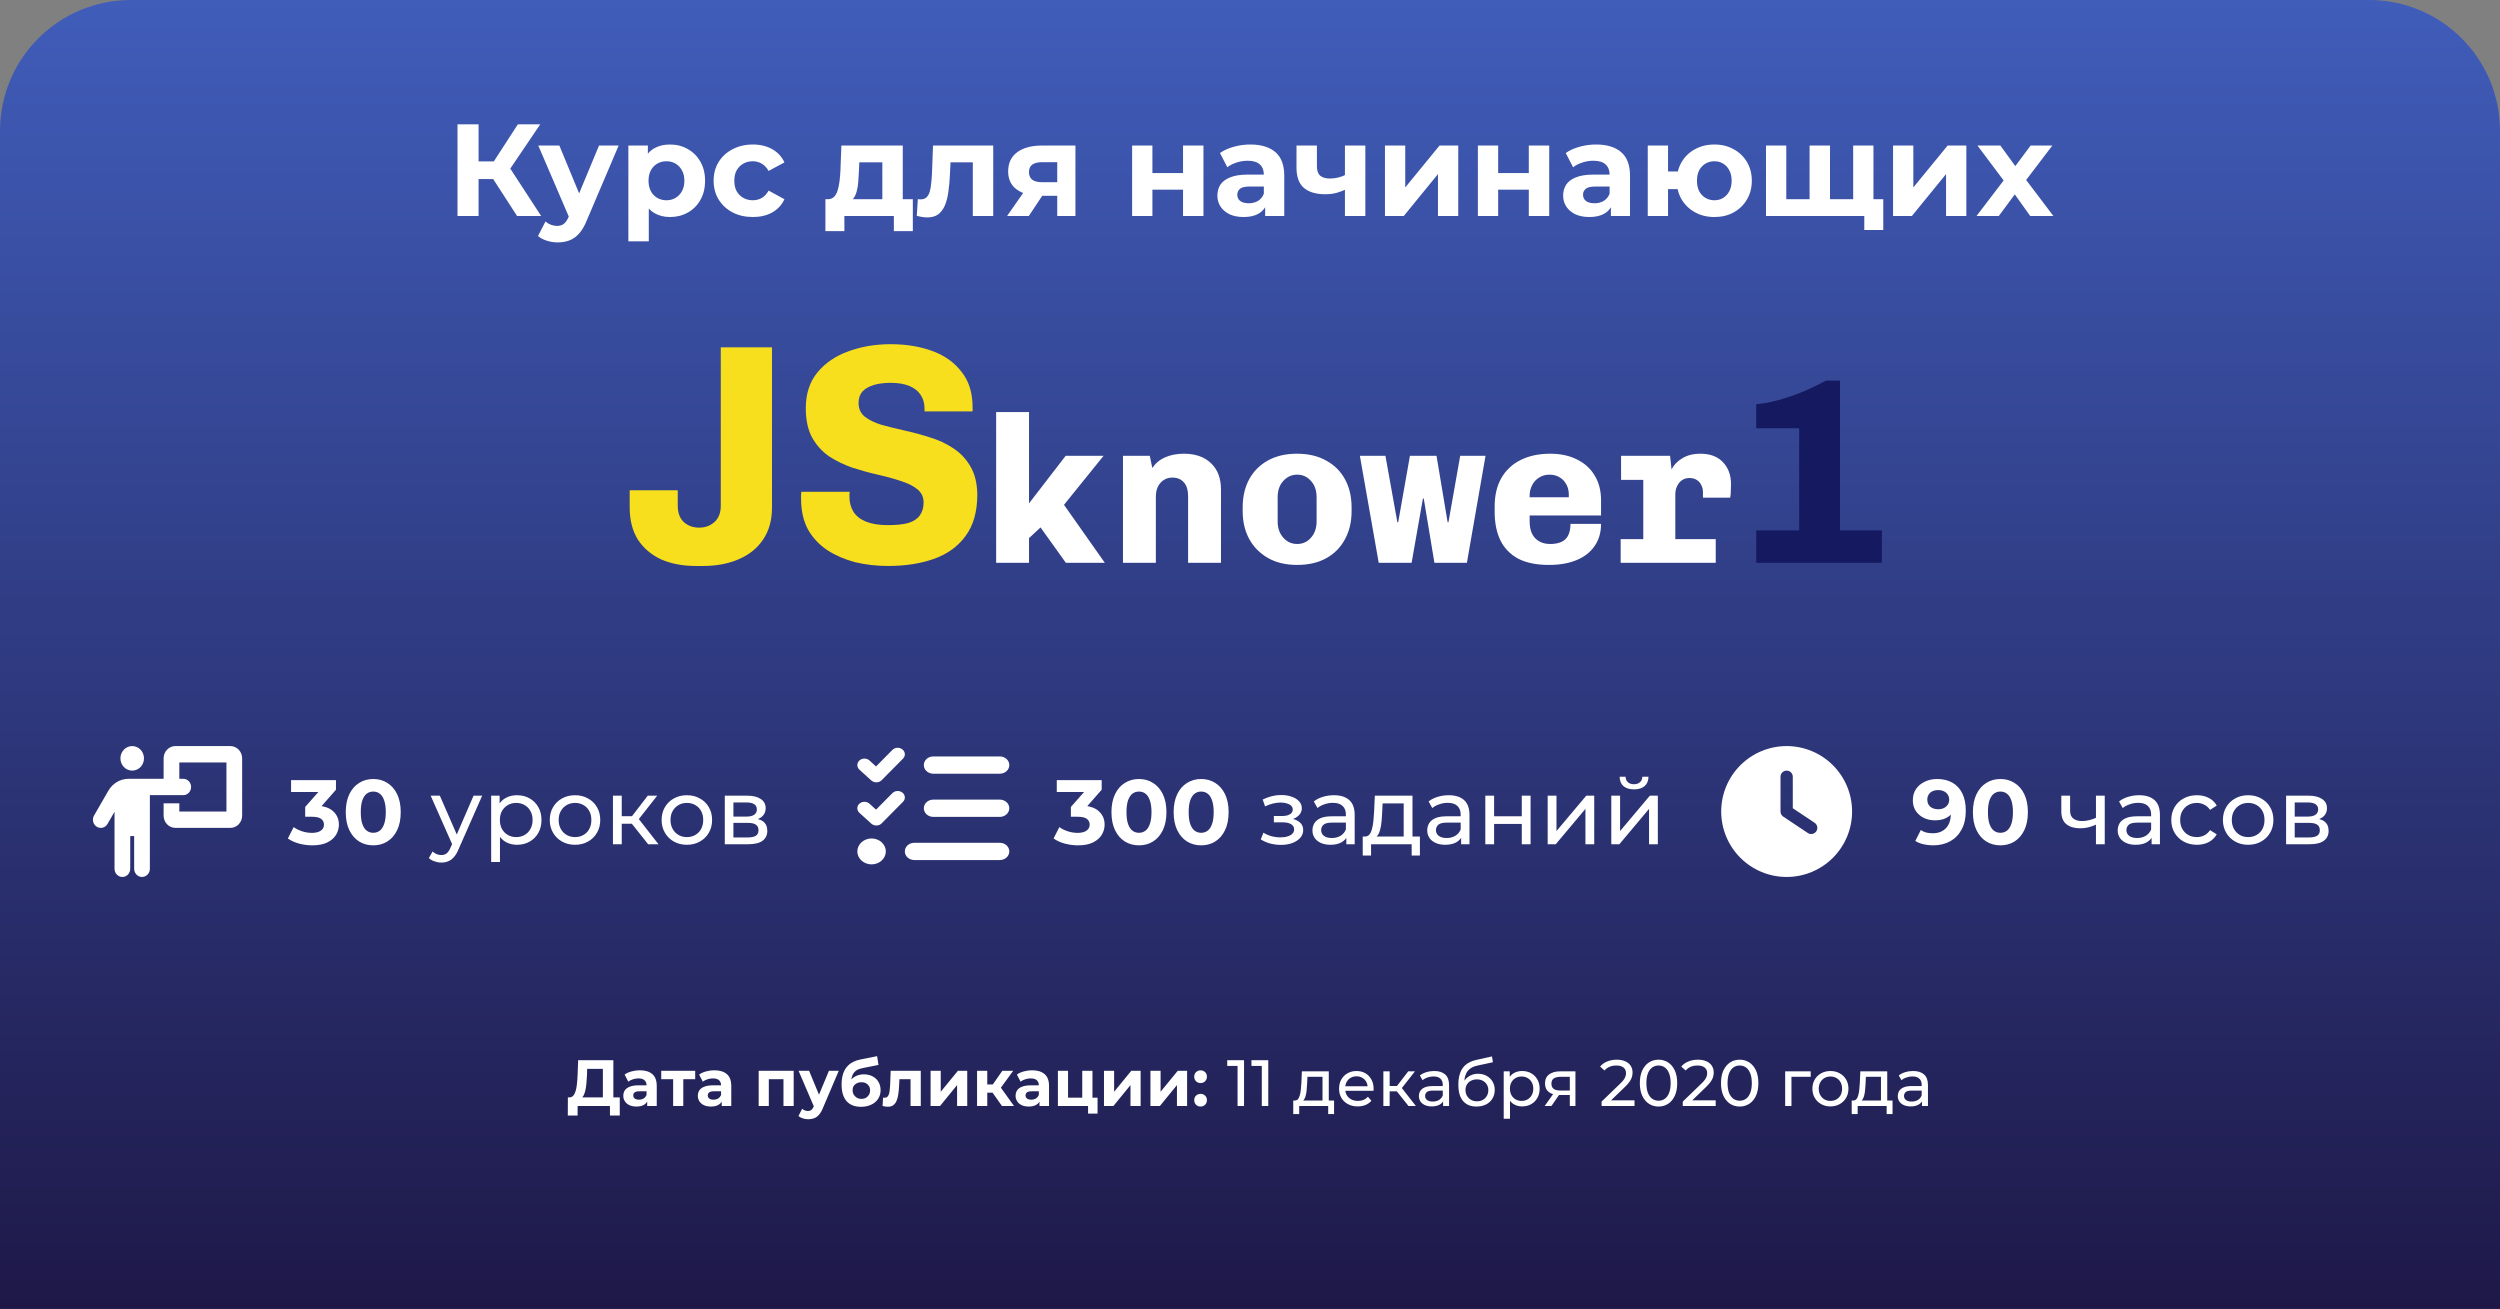 <svg width="382" height="200" viewBox="0 0 382 200" fill="none" xmlns="http://www.w3.org/2000/svg">
<rect x="0" y="0" width="382" height="200" fill="#808080" stroke="none"/>
<path d="M0 20C0 8.954 8.954 0 20 0H362C373.046 0 382 8.954 382 20V200H0V20Z" fill="url(#paint0_linear_2985_716)"/>
<path d="M79.007 33L74.647 26.26L77.267 24.68L82.687 33H79.007ZM69.907 33V19H73.127V33H69.907ZM72.187 27.36V24.66H77.067V27.36H72.187ZM77.567 26.36L74.587 26L79.127 19H82.547L77.567 26.36ZM85.21 37.04C84.65 37.04 84.097 36.953 83.55 36.78C83.003 36.607 82.557 36.367 82.21 36.06L83.35 33.84C83.59 34.053 83.863 34.22 84.17 34.34C84.49 34.46 84.803 34.52 85.11 34.52C85.55 34.52 85.897 34.413 86.15 34.2C86.417 34 86.657 33.66 86.87 33.18L87.43 31.86L87.67 31.52L91.53 22.24H94.53L89.67 33.66C89.323 34.527 88.923 35.207 88.47 35.7C88.03 36.193 87.537 36.54 86.99 36.74C86.457 36.94 85.863 37.04 85.21 37.04ZM87.05 33.42L82.25 22.24H85.47L89.19 31.24L87.05 33.42ZM102.375 33.16C101.468 33.16 100.675 32.96 99.995 32.56C99.315 32.16 98.782 31.553 98.395 30.74C98.022 29.913 97.835 28.873 97.835 27.62C97.835 26.353 98.015 25.313 98.375 24.5C98.735 23.687 99.255 23.08 99.935 22.68C100.615 22.28 101.428 22.08 102.375 22.08C103.388 22.08 104.295 22.313 105.095 22.78C105.908 23.233 106.548 23.873 107.015 24.7C107.495 25.527 107.735 26.5 107.735 27.62C107.735 28.753 107.495 29.733 107.015 30.56C106.548 31.387 105.908 32.027 105.095 32.48C104.295 32.933 103.388 33.16 102.375 33.16ZM96.015 36.88V22.24H98.995V24.44L98.935 27.64L99.135 30.82V36.88H96.015ZM101.835 30.6C102.355 30.6 102.815 30.48 103.215 30.24C103.628 30 103.955 29.66 104.195 29.22C104.448 28.767 104.575 28.233 104.575 27.62C104.575 26.993 104.448 26.46 104.195 26.02C103.955 25.58 103.628 25.24 103.215 25C102.815 24.76 102.355 24.64 101.835 24.64C101.315 24.64 100.848 24.76 100.435 25C100.022 25.24 99.695 25.58 99.455 26.02C99.215 26.46 99.095 26.993 99.095 27.62C99.095 28.233 99.215 28.767 99.455 29.22C99.695 29.66 100.022 30 100.435 30.24C100.848 30.48 101.315 30.6 101.835 30.6ZM115.042 33.16C113.882 33.16 112.849 32.927 111.942 32.46C111.035 31.98 110.322 31.32 109.802 30.48C109.295 29.64 109.042 28.687 109.042 27.62C109.042 26.54 109.295 25.587 109.802 24.76C110.322 23.92 111.035 23.267 111.942 22.8C112.849 22.32 113.882 22.08 115.042 22.08C116.175 22.08 117.162 22.32 118.002 22.8C118.842 23.267 119.462 23.94 119.862 24.82L117.442 26.12C117.162 25.613 116.809 25.24 116.382 25C115.969 24.76 115.515 24.64 115.022 24.64C114.489 24.64 114.009 24.76 113.582 25C113.155 25.24 112.815 25.58 112.562 26.02C112.322 26.46 112.202 26.993 112.202 27.62C112.202 28.247 112.322 28.78 112.562 29.22C112.815 29.66 113.155 30 113.582 30.24C114.009 30.48 114.489 30.6 115.022 30.6C115.515 30.6 115.969 30.487 116.382 30.26C116.809 30.02 117.162 29.64 117.442 29.12L119.862 30.44C119.462 31.307 118.842 31.98 118.002 32.46C117.162 32.927 116.175 33.16 115.042 33.16ZM134.822 31.6V24.8H131.302L131.242 26.18C131.215 26.753 131.182 27.3 131.142 27.82C131.102 28.34 131.022 28.813 130.902 29.24C130.795 29.653 130.635 30.007 130.422 30.3C130.209 30.58 129.922 30.773 129.562 30.88L126.482 30.44C126.869 30.44 127.182 30.327 127.422 30.1C127.662 29.86 127.849 29.533 127.982 29.12C128.115 28.693 128.215 28.213 128.282 27.68C128.349 27.133 128.395 26.56 128.422 25.96L128.562 22.24H137.942V31.6H134.822ZM126.122 35.32V30.44H139.482V35.32H136.582V33H129.022V35.32H126.122ZM140.085 32.98L140.245 30.42C140.325 30.433 140.405 30.447 140.485 30.46C140.565 30.46 140.639 30.46 140.705 30.46C141.079 30.46 141.372 30.353 141.585 30.14C141.799 29.927 141.959 29.64 142.065 29.28C142.172 28.907 142.245 28.487 142.285 28.02C142.339 27.553 142.379 27.067 142.405 26.56L142.565 22.24H151.765V33H148.645V24.04L149.345 24.8H144.625L145.285 24L145.145 26.7C145.105 27.66 145.025 28.54 144.905 29.34C144.799 30.14 144.619 30.833 144.365 31.42C144.112 31.993 143.772 32.44 143.345 32.76C142.919 33.067 142.372 33.22 141.705 33.22C141.465 33.22 141.212 33.2 140.945 33.16C140.679 33.12 140.392 33.06 140.085 32.98ZM161.546 33V29.42L161.986 29.92H159.006C157.459 29.92 156.246 29.6 155.366 28.96C154.486 28.32 154.046 27.4 154.046 26.2C154.046 24.92 154.506 23.94 155.426 23.26C156.359 22.58 157.612 22.24 159.186 22.24H164.326V33H161.546ZM153.886 33L156.746 28.9H159.926L157.206 33H153.886ZM161.546 28.46V23.98L161.986 24.78H159.246C158.606 24.78 158.106 24.9 157.746 25.14C157.399 25.38 157.226 25.767 157.226 26.3C157.226 27.327 157.886 27.84 159.206 27.84H161.986L161.546 28.46ZM172.988 33V22.24H176.088V26.44H180.768V22.24H183.888V33H180.768V28.98H176.088V33H172.988ZM193.315 33V30.9L193.115 30.44V26.68C193.115 26.013 192.908 25.493 192.495 25.12C192.095 24.747 191.475 24.56 190.635 24.56C190.062 24.56 189.495 24.653 188.935 24.84C188.388 25.013 187.922 25.253 187.535 25.56L186.415 23.38C187.002 22.967 187.708 22.647 188.535 22.42C189.362 22.193 190.202 22.08 191.055 22.08C192.695 22.08 193.968 22.467 194.875 23.24C195.782 24.013 196.235 25.22 196.235 26.86V33H193.315ZM190.035 33.16C189.195 33.16 188.475 33.02 187.875 32.74C187.275 32.447 186.815 32.053 186.495 31.56C186.175 31.067 186.015 30.513 186.015 29.9C186.015 29.26 186.168 28.7 186.475 28.22C186.795 27.74 187.295 27.367 187.975 27.1C188.655 26.82 189.542 26.68 190.635 26.68H193.495V28.5H190.975C190.242 28.5 189.735 28.62 189.455 28.86C189.188 29.1 189.055 29.4 189.055 29.76C189.055 30.16 189.208 30.48 189.515 30.72C189.835 30.947 190.268 31.06 190.815 31.06C191.335 31.06 191.802 30.94 192.215 30.7C192.628 30.447 192.928 30.08 193.115 29.6L193.595 31.04C193.368 31.733 192.955 32.26 192.355 32.62C191.755 32.98 190.982 33.16 190.035 33.16ZM205.725 28.88C205.285 29.12 204.799 29.313 204.265 29.46C203.732 29.607 203.145 29.68 202.505 29.68C201.092 29.68 200.005 29.36 199.245 28.72C198.485 28.067 198.105 27.033 198.105 25.62V22.24H201.225V25.42C201.225 26.087 201.399 26.567 201.745 26.86C202.092 27.14 202.579 27.28 203.205 27.28C203.659 27.28 204.092 27.227 204.505 27.12C204.932 27.013 205.339 26.86 205.725 26.66V28.88ZM205.505 33V22.24H208.625V33H205.505ZM211.621 33V22.24H214.721V28.64L219.961 22.24H222.821V33H219.721V26.6L214.501 33H211.621ZM225.82 33V22.24H228.92V26.44H233.6V22.24H236.72V33H233.6V28.98H228.92V33H225.82ZM246.147 33V30.9L245.947 30.44V26.68C245.947 26.013 245.74 25.493 245.327 25.12C244.927 24.747 244.307 24.56 243.467 24.56C242.894 24.56 242.327 24.653 241.767 24.84C241.22 25.013 240.754 25.253 240.367 25.56L239.247 23.38C239.834 22.967 240.54 22.647 241.367 22.42C242.194 22.193 243.034 22.08 243.887 22.08C245.527 22.08 246.8 22.467 247.707 23.24C248.614 24.013 249.067 25.22 249.067 26.86V33H246.147ZM242.867 33.16C242.027 33.16 241.307 33.02 240.707 32.74C240.107 32.447 239.647 32.053 239.327 31.56C239.007 31.067 238.847 30.513 238.847 29.9C238.847 29.26 239 28.7 239.307 28.22C239.627 27.74 240.127 27.367 240.807 27.1C241.487 26.82 242.374 26.68 243.467 26.68H246.327V28.5H243.807C243.074 28.5 242.567 28.62 242.287 28.86C242.02 29.1 241.887 29.4 241.887 29.76C241.887 30.16 242.04 30.48 242.347 30.72C242.667 30.947 243.1 31.06 243.647 31.06C244.167 31.06 244.634 30.94 245.047 30.7C245.46 30.447 245.76 30.08 245.947 29.6L246.427 31.04C246.2 31.733 245.787 32.26 245.187 32.62C244.587 32.98 243.814 33.16 242.867 33.16ZM251.777 33V22.24H254.877V26.2H258.037V28.9H254.877V33H251.777ZM261.957 33.16C260.851 33.16 259.864 32.92 258.997 32.44C258.131 31.96 257.451 31.307 256.957 30.48C256.464 29.64 256.217 28.687 256.217 27.62C256.217 26.54 256.464 25.587 256.957 24.76C257.451 23.92 258.131 23.267 258.997 22.8C259.864 22.32 260.851 22.08 261.957 22.08C263.064 22.08 264.044 22.32 264.897 22.8C265.764 23.267 266.444 23.92 266.937 24.76C267.431 25.587 267.677 26.54 267.677 27.62C267.677 28.687 267.431 29.64 266.937 30.48C266.444 31.32 265.764 31.98 264.897 32.46C264.044 32.927 263.064 33.16 261.957 33.16ZM261.957 30.6C262.464 30.6 262.911 30.48 263.297 30.24C263.697 30 264.011 29.66 264.237 29.22C264.477 28.767 264.597 28.233 264.597 27.62C264.597 26.993 264.477 26.46 264.237 26.02C264.011 25.58 263.697 25.24 263.297 25C262.911 24.76 262.464 24.64 261.957 24.64C261.464 24.64 261.011 24.76 260.597 25C260.197 25.24 259.877 25.58 259.637 26.02C259.411 26.46 259.297 26.993 259.297 27.62C259.297 28.233 259.411 28.767 259.637 29.22C259.877 29.66 260.197 30 260.597 30.24C261.011 30.48 261.464 30.6 261.957 30.6ZM277.184 30.44L276.504 31.16V22.24H279.624V31.16L278.904 30.44H283.864L283.164 31.16V22.24H286.264V33H269.844V22.24H272.944V31.16L272.244 30.44H277.184ZM284.864 35.14V32.28L285.564 33H283.084V30.44H287.764V35.14H284.864ZM289.258 33V22.24H292.358V28.64L297.598 22.24H300.458V33H297.358V26.6L292.138 33H289.258ZM302.017 33L306.837 26.68L306.777 28.4L302.157 22.24H305.657L308.577 26.26L307.257 26.3L310.277 22.24H313.597L308.957 28.34V26.66L313.757 33H310.217L307.157 28.72L308.457 28.9L305.417 33H302.017Z" fill="white"/>
<path d="M106.296 86.48C104.312 86.48 102.552 86.144 101.016 85.472C99.512 84.768 98.328 83.76 97.464 82.448C96.632 81.104 96.216 79.472 96.216 77.552V74.912H103.56V77.264C103.56 78.384 103.88 79.232 104.52 79.808C105.16 80.352 105.928 80.624 106.824 80.624C107.752 80.624 108.536 80.336 109.176 79.76C109.816 79.184 110.136 78.352 110.136 77.264V53.072H117.96V77.552C117.96 79.504 117.496 81.152 116.568 82.496C115.672 83.808 114.424 84.8 112.824 85.472C111.256 86.144 109.464 86.48 107.448 86.48H106.296ZM135.701 86.48C133.941 86.48 132.261 86.288 130.661 85.904C129.093 85.488 127.685 84.88 126.437 84.08C125.189 83.248 124.197 82.192 123.461 80.912C122.757 79.6 122.405 78.032 122.405 76.208C122.405 76.048 122.405 75.888 122.405 75.728C122.405 75.536 122.421 75.344 122.453 75.152H129.845C129.813 75.28 129.797 75.408 129.797 75.536C129.797 75.632 129.797 75.76 129.797 75.92C129.797 76.784 130.005 77.552 130.421 78.224C130.837 78.864 131.477 79.36 132.341 79.712C133.237 80.064 134.341 80.24 135.653 80.24C136.965 80.24 138.021 80.128 138.821 79.904C139.621 79.648 140.197 79.264 140.549 78.752C140.933 78.208 141.125 77.552 141.125 76.784C141.125 75.92 140.789 75.232 140.117 74.72C139.477 74.208 138.629 73.792 137.573 73.472C136.517 73.12 135.349 72.8 134.069 72.512C132.789 72.224 131.509 71.872 130.229 71.456C128.949 71.008 127.765 70.432 126.677 69.728C125.621 68.992 124.757 68.032 124.085 66.848C123.445 65.664 123.125 64.176 123.125 62.384C123.125 60.176 123.717 58.352 124.901 56.912C126.085 55.472 127.653 54.4 129.605 53.696C131.589 52.96 133.749 52.592 136.085 52.592C138.389 52.592 140.485 52.928 142.373 53.6C144.261 54.272 145.765 55.328 146.885 56.768C148.037 58.176 148.613 60 148.613 62.24V62.864H141.269V62.432C141.269 61.632 141.077 60.944 140.693 60.368C140.309 59.76 139.733 59.296 138.965 58.976C138.197 58.656 137.237 58.496 136.085 58.496C135.093 58.496 134.229 58.608 133.493 58.832C132.757 59.056 132.181 59.392 131.765 59.84C131.381 60.288 131.189 60.864 131.189 61.568C131.189 62.464 131.509 63.168 132.149 63.68C132.821 64.192 133.685 64.608 134.741 64.928C135.797 65.216 136.965 65.504 138.245 65.792C139.557 66.08 140.853 66.432 142.133 66.848C143.413 67.232 144.581 67.776 145.637 68.48C146.725 69.184 147.605 70.112 148.277 71.264C148.949 72.384 149.301 73.808 149.333 75.536C149.333 78.16 148.741 80.272 147.557 81.872C146.405 83.472 144.805 84.64 142.757 85.376C140.709 86.112 138.357 86.48 135.701 86.48Z" fill="#F7DF1E"/>
<path d="M152.211 86V62.96H157.235V76.912L162.835 69.648H168.627L162.579 77.136L168.819 86H162.867L158.995 80.592L157.235 82.224V86H152.211ZM171.59 86V69.648H175.686L176.07 71.504C176.582 70.757 177.243 70.213 178.054 69.872C178.865 69.509 179.814 69.328 180.902 69.328C182.651 69.328 184.027 69.808 185.03 70.768C186.054 71.728 186.566 73.072 186.566 74.8V86H181.542V75.856C181.542 74.896 181.329 74.181 180.902 73.712C180.475 73.221 179.889 72.976 179.142 72.976C178.63 72.976 178.182 73.104 177.798 73.36C177.414 73.616 177.115 73.968 176.902 74.416C176.71 74.843 176.614 75.344 176.614 75.92V86H171.59ZM198.202 86.32C196.474 86.32 194.991 85.968 193.754 85.264C192.516 84.56 191.556 83.589 190.874 82.352C190.212 81.115 189.882 79.707 189.882 78.128V77.52C189.882 75.899 190.212 74.469 190.874 73.232C191.556 71.995 192.516 71.035 193.754 70.352C194.991 69.669 196.463 69.328 198.17 69.328C199.919 69.328 201.412 69.68 202.65 70.384C203.908 71.067 204.868 72.027 205.53 73.264C206.191 74.48 206.522 75.899 206.522 77.52V78.128C206.522 79.749 206.18 81.179 205.498 82.416C204.836 83.653 203.887 84.613 202.65 85.296C201.412 85.979 199.93 86.32 198.202 86.32ZM198.202 83.12C199.055 83.12 199.759 82.8 200.314 82.16C200.89 81.52 201.178 80.688 201.178 79.664V75.984C201.178 74.939 200.89 74.107 200.314 73.488C199.759 72.848 199.055 72.528 198.202 72.528C197.37 72.528 196.666 72.848 196.09 73.488C195.514 74.107 195.226 74.939 195.226 75.984V79.664C195.226 80.688 195.514 81.52 196.09 82.16C196.666 82.8 197.37 83.12 198.202 83.12ZM210.669 86L207.789 69.648H211.693L213.517 79.792H213.645L215.437 69.648H219.501L221.197 79.792H221.325L223.117 69.648H226.989L224.141 86H219.181L217.549 76.176H217.421L215.693 86H210.669ZM236.673 86.32C234.774 86.32 233.206 86 231.969 85.36C230.753 84.699 229.846 83.76 229.249 82.544C228.673 81.328 228.385 79.899 228.385 78.256V77.392C228.385 75.685 228.726 74.235 229.409 73.04C230.113 71.824 231.094 70.907 232.353 70.288C233.633 69.648 235.137 69.328 236.865 69.328C238.465 69.328 239.841 69.627 240.993 70.224C242.166 70.8 243.062 71.621 243.681 72.688C244.321 73.733 244.641 74.992 244.641 76.464V78.768H233.729V79.632C233.729 80.805 234.017 81.68 234.593 82.256C235.169 82.832 235.926 83.12 236.865 83.12C237.91 83.12 238.689 82.875 239.201 82.384C239.713 81.872 239.969 81.093 239.969 80.048H244.641C244.641 81.371 244.31 82.501 243.649 83.44C243.009 84.379 242.091 85.093 240.897 85.584C239.723 86.075 238.315 86.32 236.673 86.32ZM233.729 75.984H239.713V75.568C239.713 74.971 239.585 74.448 239.329 74C239.073 73.531 238.721 73.168 238.273 72.912C237.846 72.656 237.345 72.528 236.769 72.528C236.15 72.528 235.617 72.677 235.169 72.976C234.721 73.253 234.369 73.637 234.113 74.128C233.857 74.619 233.729 75.152 233.729 75.728V75.984ZM251.092 86V73.328H247.7V69.648H255.188L255.412 71.728C255.753 71.045 256.297 70.48 257.044 70.032C257.791 69.563 258.719 69.328 259.828 69.328C261.3 69.328 262.441 69.755 263.252 70.608C264.084 71.461 264.5 72.592 264.5 74C264.5 74.341 264.489 74.683 264.468 75.024C264.468 75.344 264.436 75.685 264.372 76.048H260.212V75.184C260.212 74.8 260.127 74.448 259.956 74.128C259.807 73.787 259.572 73.52 259.252 73.328C258.953 73.136 258.58 73.04 258.132 73.04C257.684 73.04 257.3 73.157 256.98 73.392C256.66 73.627 256.415 73.936 256.244 74.32C256.073 74.683 255.988 75.088 255.988 75.536V86H251.092ZM247.636 86V82.384H262.164V86H247.636Z" fill="white"/>
<path d="M268.352 86V81.04H274.912V65.44H268.352V61.76C269.418 61.68 270.565 61.467 271.792 61.12C273.045 60.773 274.285 60.347 275.512 59.84C276.765 59.307 277.925 58.747 278.992 58.16H281.152V81.04H287.552V86H268.352Z" fill="#15195F"/>
<path d="M92.12 168.28V163.32H89.72L89.69 164.34C89.67 164.773 89.64 165.183 89.6 165.57C89.567 165.957 89.514 166.31 89.44 166.63C89.367 166.943 89.27 167.21 89.15 167.43C89.037 167.65 88.894 167.807 88.72 167.9L86.99 167.68C87.23 167.687 87.427 167.603 87.58 167.43C87.74 167.257 87.867 167.013 87.96 166.7C88.054 166.38 88.12 166.007 88.16 165.58C88.207 165.153 88.24 164.69 88.26 164.19L88.34 162H93.72V168.28H92.12ZM86.76 170.45L86.77 167.68H94.7V170.45H93.2V169H88.26V170.45H86.76ZM98.891 169V167.95L98.791 167.72V165.84C98.791 165.507 98.688 165.247 98.481 165.06C98.281 164.873 97.971 164.78 97.551 164.78C97.264 164.78 96.981 164.827 96.701 164.92C96.428 165.007 96.194 165.127 96.001 165.28L95.441 164.19C95.734 163.983 96.088 163.823 96.501 163.71C96.914 163.597 97.334 163.54 97.761 163.54C98.581 163.54 99.218 163.733 99.671 164.12C100.124 164.507 100.351 165.11 100.351 165.93V169H98.891ZM97.251 169.08C96.831 169.08 96.471 169.01 96.171 168.87C95.871 168.723 95.641 168.527 95.481 168.28C95.321 168.033 95.241 167.757 95.241 167.45C95.241 167.13 95.318 166.85 95.471 166.61C95.631 166.37 95.881 166.183 96.221 166.05C96.561 165.91 97.004 165.84 97.551 165.84H98.981V166.75H97.721C97.354 166.75 97.101 166.81 96.961 166.93C96.828 167.05 96.761 167.2 96.761 167.38C96.761 167.58 96.838 167.74 96.991 167.86C97.151 167.973 97.368 168.03 97.641 168.03C97.901 168.03 98.134 167.97 98.341 167.85C98.548 167.723 98.698 167.54 98.791 167.3L99.031 168.02C98.918 168.367 98.711 168.63 98.411 168.81C98.111 168.99 97.724 169.08 97.251 169.08ZM102.856 169V164.54L103.206 164.9H101.036V163.62H106.226V164.9H104.056L104.406 164.54V169H102.856ZM110.278 169V167.95L110.178 167.72V165.84C110.178 165.507 110.074 165.247 109.868 165.06C109.668 164.873 109.358 164.78 108.938 164.78C108.651 164.78 108.368 164.827 108.088 164.92C107.814 165.007 107.581 165.127 107.388 165.28L106.828 164.19C107.121 163.983 107.474 163.823 107.888 163.71C108.301 163.597 108.721 163.54 109.148 163.54C109.968 163.54 110.604 163.733 111.058 164.12C111.511 164.507 111.738 165.11 111.738 165.93V169H110.278ZM108.638 169.08C108.218 169.08 107.858 169.01 107.558 168.87C107.258 168.723 107.028 168.527 106.868 168.28C106.708 168.033 106.628 167.757 106.628 167.45C106.628 167.13 106.704 166.85 106.858 166.61C107.018 166.37 107.268 166.183 107.608 166.05C107.948 165.91 108.391 165.84 108.938 165.84H110.368V166.75H109.108C108.741 166.75 108.488 166.81 108.348 166.93C108.214 167.05 108.148 167.2 108.148 167.38C108.148 167.58 108.224 167.74 108.378 167.86C108.538 167.973 108.754 168.03 109.028 168.03C109.288 168.03 109.521 167.97 109.728 167.85C109.934 167.723 110.084 167.54 110.178 167.3L110.418 168.02C110.304 168.367 110.098 168.63 109.798 168.81C109.498 168.99 109.111 169.08 108.638 169.08ZM115.925 169V163.62H121.275V169H119.715V164.55L120.065 164.9H117.125L117.475 164.55V169H115.925ZM123.501 171.02C123.221 171.02 122.944 170.977 122.671 170.89C122.397 170.803 122.174 170.683 122.001 170.53L122.571 169.42C122.691 169.527 122.827 169.61 122.981 169.67C123.141 169.73 123.297 169.76 123.451 169.76C123.671 169.76 123.844 169.707 123.971 169.6C124.104 169.5 124.224 169.33 124.331 169.09L124.611 168.43L124.731 168.26L126.661 163.62H128.161L125.731 169.33C125.557 169.763 125.357 170.103 125.131 170.35C124.911 170.597 124.664 170.77 124.391 170.87C124.124 170.97 123.827 171.02 123.501 171.02ZM124.421 169.21L122.021 163.62H123.631L125.491 168.12L124.421 169.21ZM131.554 169.12C131.114 169.12 130.714 169.057 130.354 168.93C129.994 168.797 129.68 168.593 129.414 168.32C129.154 168.04 128.95 167.683 128.804 167.25C128.664 166.817 128.594 166.3 128.594 165.7C128.594 165.273 128.63 164.883 128.704 164.53C128.777 164.177 128.887 163.857 129.034 163.57C129.18 163.277 129.367 163.02 129.594 162.8C129.827 162.573 130.097 162.387 130.404 162.24C130.717 162.087 131.07 161.97 131.464 161.89L134.024 161.38L134.234 162.72L131.974 163.17C131.84 163.197 131.687 163.233 131.514 163.28C131.347 163.32 131.177 163.383 131.004 163.47C130.837 163.557 130.68 163.68 130.534 163.84C130.394 163.993 130.28 164.197 130.194 164.45C130.107 164.697 130.064 165.003 130.064 165.37C130.064 165.483 130.067 165.57 130.074 165.63C130.087 165.69 130.097 165.753 130.104 165.82C130.117 165.887 130.124 165.99 130.124 166.13L129.624 165.64C129.77 165.327 129.957 165.06 130.184 164.84C130.417 164.62 130.684 164.453 130.984 164.34C131.29 164.22 131.63 164.16 132.004 164.16C132.51 164.16 132.954 164.263 133.334 164.47C133.72 164.67 134.02 164.953 134.234 165.32C134.447 165.687 134.554 166.103 134.554 166.57C134.554 167.077 134.427 167.523 134.174 167.91C133.92 168.29 133.567 168.587 133.114 168.8C132.667 169.013 132.147 169.12 131.554 169.12ZM131.634 167.91C131.894 167.91 132.124 167.853 132.324 167.74C132.524 167.62 132.677 167.463 132.784 167.27C132.897 167.07 132.954 166.847 132.954 166.6C132.954 166.36 132.897 166.147 132.784 165.96C132.677 165.773 132.524 165.627 132.324 165.52C132.124 165.413 131.89 165.36 131.624 165.36C131.364 165.36 131.13 165.413 130.924 165.52C130.717 165.62 130.557 165.76 130.444 165.94C130.33 166.12 130.274 166.33 130.274 166.57C130.274 166.817 130.33 167.043 130.444 167.25C130.564 167.45 130.724 167.61 130.924 167.73C131.13 167.85 131.367 167.91 131.634 167.91ZM134.854 168.99L134.934 167.71C134.974 167.717 135.014 167.723 135.054 167.73C135.094 167.73 135.131 167.73 135.164 167.73C135.351 167.73 135.498 167.677 135.604 167.57C135.711 167.463 135.791 167.32 135.844 167.14C135.898 166.953 135.934 166.743 135.954 166.51C135.981 166.277 136.001 166.033 136.014 165.78L136.094 163.62H140.694V169H139.134V164.52L139.484 164.9H137.124L137.454 164.5L137.384 165.85C137.364 166.33 137.324 166.77 137.264 167.17C137.211 167.57 137.121 167.917 136.994 168.21C136.868 168.497 136.698 168.72 136.484 168.88C136.271 169.033 135.998 169.11 135.664 169.11C135.544 169.11 135.418 169.1 135.284 169.08C135.151 169.06 135.008 169.03 134.854 168.99ZM142.194 169V163.62H143.744V166.82L146.364 163.62H147.794V169H146.244V165.8L143.634 169H142.194ZM153.104 169L151.304 166.45L152.574 165.7L154.944 169H153.104ZM149.294 169V163.62H150.854V169H149.294ZM150.394 166.96V165.71H152.274V166.96H150.394ZM152.724 166.49L151.264 166.33L153.154 163.62H154.814L152.724 166.49ZM158.832 169V167.95L158.732 167.72V165.84C158.732 165.507 158.629 165.247 158.422 165.06C158.222 164.873 157.912 164.78 157.492 164.78C157.206 164.78 156.922 164.827 156.642 164.92C156.369 165.007 156.136 165.127 155.942 165.28L155.382 164.19C155.676 163.983 156.029 163.823 156.442 163.71C156.856 163.597 157.276 163.54 157.702 163.54C158.522 163.54 159.159 163.733 159.612 164.12C160.066 164.507 160.292 165.11 160.292 165.93V169H158.832ZM157.192 169.08C156.772 169.08 156.412 169.01 156.112 168.87C155.812 168.723 155.582 168.527 155.422 168.28C155.262 168.033 155.182 167.757 155.182 167.45C155.182 167.13 155.259 166.85 155.412 166.61C155.572 166.37 155.822 166.183 156.162 166.05C156.502 165.91 156.946 165.84 157.492 165.84H158.922V166.75H157.662C157.296 166.75 157.042 166.81 156.902 166.93C156.769 167.05 156.702 167.2 156.702 167.38C156.702 167.58 156.779 167.74 156.932 167.86C157.092 167.973 157.309 168.03 157.582 168.03C157.842 168.03 158.076 167.97 158.282 167.85C158.489 167.723 158.639 167.54 158.732 167.3L158.972 168.02C158.859 168.367 158.652 168.63 158.352 168.81C158.052 168.99 157.666 169.08 157.192 169.08ZM161.647 169V163.62H163.197V167.72H165.367V163.62H166.927V169H161.647ZM166.257 170.16V168.98L166.617 169H165.367V167.72H167.707V170.16H166.257ZM168.688 169V163.62H170.238V166.82L172.858 163.62H174.288V169H172.738V165.8L170.128 169H168.688ZM175.788 169V163.62H177.338V166.82L179.958 163.62H181.388V169H179.838V165.8L177.228 169H175.788ZM183.448 165.49C183.181 165.49 182.951 165.4 182.758 165.22C182.571 165.033 182.478 164.797 182.478 164.51C182.478 164.223 182.571 163.993 182.758 163.82C182.951 163.64 183.181 163.55 183.448 163.55C183.721 163.55 183.951 163.64 184.138 163.82C184.324 163.993 184.418 164.223 184.418 164.51C184.418 164.797 184.324 165.033 184.138 165.22C183.951 165.4 183.721 165.49 183.448 165.49ZM183.448 169.08C183.181 169.08 182.951 168.99 182.758 168.81C182.571 168.623 182.478 168.387 182.478 168.1C182.478 167.813 182.571 167.583 182.758 167.41C182.951 167.23 183.181 167.14 183.448 167.14C183.721 167.14 183.951 167.23 184.138 167.41C184.324 167.583 184.418 167.813 184.418 168.1C184.418 168.387 184.324 168.623 184.138 168.81C183.951 168.99 183.721 169.08 183.448 169.08ZM189.1 169V162.4L189.53 162.87H187.52V162H190.09V169H189.1ZM192.802 169V162.4L193.232 162.87H191.222V162H193.792V169H192.802ZM202.078 168.55V164.54H199.778L199.728 165.56C199.715 165.893 199.692 166.217 199.658 166.53C199.632 166.837 199.585 167.12 199.518 167.38C199.458 167.64 199.368 167.853 199.248 168.02C199.128 168.187 198.968 168.29 198.768 168.33L197.818 168.16C198.025 168.167 198.192 168.1 198.318 167.96C198.445 167.813 198.542 167.613 198.608 167.36C198.682 167.107 198.735 166.82 198.768 166.5C198.802 166.173 198.828 165.837 198.848 165.49L198.928 163.7H203.038V168.55H202.078ZM197.608 170.23V168.16H203.848V170.23H202.948V169H198.518V170.23H197.608ZM207.459 169.06C206.892 169.06 206.392 168.943 205.959 168.71C205.532 168.477 205.199 168.157 204.959 167.75C204.726 167.343 204.609 166.877 204.609 166.35C204.609 165.823 204.722 165.357 204.949 164.95C205.182 164.543 205.499 164.227 205.899 164C206.306 163.767 206.762 163.65 207.269 163.65C207.782 163.65 208.236 163.763 208.629 163.99C209.022 164.217 209.329 164.537 209.549 164.95C209.776 165.357 209.889 165.833 209.889 166.38C209.889 166.42 209.886 166.467 209.879 166.52C209.879 166.573 209.876 166.623 209.869 166.67H205.359V165.98H209.369L208.979 166.22C208.986 165.88 208.916 165.577 208.769 165.31C208.622 165.043 208.419 164.837 208.159 164.69C207.906 164.537 207.609 164.46 207.269 164.46C206.936 164.46 206.639 164.537 206.379 164.69C206.119 164.837 205.916 165.047 205.769 165.32C205.622 165.587 205.549 165.893 205.549 166.24V166.4C205.549 166.753 205.629 167.07 205.789 167.35C205.956 167.623 206.186 167.837 206.479 167.99C206.772 168.143 207.109 168.22 207.489 168.22C207.802 168.22 208.086 168.167 208.339 168.06C208.599 167.953 208.826 167.793 209.019 167.58L209.549 168.2C209.309 168.48 209.009 168.693 208.649 168.84C208.296 168.987 207.899 169.06 207.459 169.06ZM215.218 169L213.168 166.42L213.958 165.94L216.348 169H215.218ZM211.378 169V163.7H212.338V169H211.378ZM212.048 166.76V165.94H213.798V166.76H212.048ZM214.038 166.46L213.148 166.34L215.178 163.7H216.208L214.038 166.46ZM220.507 169V167.88L220.457 167.67V165.76C220.457 165.353 220.337 165.04 220.097 164.82C219.864 164.593 219.51 164.48 219.037 164.48C218.724 164.48 218.417 164.533 218.117 164.64C217.817 164.74 217.564 164.877 217.357 165.05L216.957 164.33C217.23 164.11 217.557 163.943 217.937 163.83C218.324 163.71 218.727 163.65 219.147 163.65C219.874 163.65 220.434 163.827 220.827 164.18C221.22 164.533 221.417 165.073 221.417 165.8V169H220.507ZM218.767 169.06C218.374 169.06 218.027 168.993 217.727 168.86C217.434 168.727 217.207 168.543 217.047 168.31C216.887 168.07 216.807 167.8 216.807 167.5C216.807 167.213 216.874 166.953 217.007 166.72C217.147 166.487 217.37 166.3 217.677 166.16C217.99 166.02 218.41 165.95 218.937 165.95H220.617V166.64H218.977C218.497 166.64 218.174 166.72 218.007 166.88C217.84 167.04 217.757 167.233 217.757 167.46C217.757 167.72 217.86 167.93 218.067 168.09C218.274 168.243 218.56 168.32 218.927 168.32C219.287 168.32 219.6 168.24 219.867 168.08C220.14 167.92 220.337 167.687 220.457 167.38L220.647 168.04C220.52 168.353 220.297 168.603 219.977 168.79C219.657 168.97 219.254 169.06 218.767 169.06ZM225.596 169.08C225.156 169.08 224.766 169.01 224.426 168.87C224.092 168.73 223.806 168.523 223.566 168.25C223.326 167.97 223.142 167.62 223.016 167.2C222.896 166.773 222.836 166.273 222.836 165.7C222.836 165.247 222.876 164.84 222.956 164.48C223.036 164.12 223.149 163.8 223.296 163.52C223.449 163.24 223.636 162.997 223.856 162.79C224.082 162.583 224.336 162.413 224.616 162.28C224.902 162.14 225.216 162.033 225.556 161.96L227.976 161.42L228.116 162.31L225.886 162.79C225.752 162.817 225.592 162.857 225.406 162.91C225.219 162.963 225.029 163.047 224.836 163.16C224.642 163.267 224.462 163.417 224.296 163.61C224.129 163.803 223.996 164.057 223.896 164.37C223.796 164.677 223.746 165.057 223.746 165.51C223.746 165.637 223.749 165.733 223.756 165.8C223.762 165.867 223.769 165.933 223.776 166C223.789 166.067 223.799 166.167 223.806 166.3L223.406 165.89C223.512 165.523 223.682 165.203 223.916 164.93C224.149 164.657 224.429 164.447 224.756 164.3C225.089 164.147 225.452 164.07 225.846 164.07C226.339 164.07 226.776 164.177 227.156 164.39C227.542 164.603 227.846 164.897 228.066 165.27C228.286 165.643 228.396 166.07 228.396 166.55C228.396 167.037 228.279 167.473 228.046 167.86C227.819 168.24 227.496 168.54 227.076 168.76C226.656 168.973 226.162 169.08 225.596 169.08ZM225.686 168.28C226.026 168.28 226.326 168.207 226.586 168.06C226.846 167.907 227.049 167.703 227.196 167.45C227.342 167.19 227.416 166.9 227.416 166.58C227.416 166.26 227.342 165.977 227.196 165.73C227.049 165.483 226.846 165.29 226.586 165.15C226.326 165.003 226.019 164.93 225.666 164.93C225.332 164.93 225.032 165 224.766 165.14C224.499 165.273 224.292 165.463 224.146 165.71C223.999 165.95 223.926 166.23 223.926 166.55C223.926 166.87 223.999 167.163 224.146 167.43C224.299 167.69 224.506 167.897 224.766 168.05C225.032 168.203 225.339 168.28 225.686 168.28ZM232.577 169.06C232.137 169.06 231.734 168.96 231.367 168.76C231.007 168.553 230.717 168.25 230.497 167.85C230.284 167.45 230.177 166.95 230.177 166.35C230.177 165.75 230.28 165.25 230.487 164.85C230.7 164.45 230.987 164.15 231.347 163.95C231.714 163.75 232.124 163.65 232.577 163.65C233.097 163.65 233.557 163.763 233.957 163.99C234.357 164.217 234.674 164.533 234.907 164.94C235.14 165.34 235.257 165.81 235.257 166.35C235.257 166.89 235.14 167.363 234.907 167.77C234.674 168.177 234.357 168.493 233.957 168.72C233.557 168.947 233.097 169.06 232.577 169.06ZM229.767 170.94V163.7H230.687V165.13L230.627 166.36L230.727 167.59V170.94H229.767ZM232.497 168.22C232.837 168.22 233.14 168.143 233.407 167.99C233.68 167.837 233.894 167.62 234.047 167.34C234.207 167.053 234.287 166.723 234.287 166.35C234.287 165.97 234.207 165.643 234.047 165.37C233.894 165.09 233.68 164.873 233.407 164.72C233.14 164.567 232.837 164.49 232.497 164.49C232.164 164.49 231.86 164.567 231.587 164.72C231.32 164.873 231.107 165.09 230.947 165.37C230.794 165.643 230.717 165.97 230.717 166.35C230.717 166.723 230.794 167.053 230.947 167.34C231.107 167.62 231.32 167.837 231.587 167.99C231.86 168.143 232.164 168.22 232.497 168.22ZM239.866 169V167.14L240.016 167.32H238.326C237.619 167.32 237.066 167.17 236.666 166.87C236.273 166.57 236.076 166.133 236.076 165.56C236.076 164.947 236.286 164.483 236.706 164.17C237.133 163.857 237.699 163.7 238.406 163.7H240.726V169H239.866ZM236.026 169L237.466 166.97H238.456L237.056 169H236.026ZM239.866 166.84V164.27L240.016 164.54H238.436C237.996 164.54 237.656 164.623 237.416 164.79C237.176 164.95 237.056 165.217 237.056 165.59C237.056 166.283 237.503 166.63 238.396 166.63H240.016L239.866 166.84ZM244.724 169V168.32L247.574 165.57C247.828 165.33 248.014 165.12 248.134 164.94C248.261 164.753 248.344 164.583 248.384 164.43C248.431 164.27 248.454 164.117 248.454 163.97C248.454 163.61 248.328 163.327 248.074 163.12C247.821 162.913 247.451 162.81 246.964 162.81C246.591 162.81 246.254 162.873 245.954 163C245.654 163.12 245.394 163.31 245.174 163.57L244.494 162.98C244.761 162.64 245.118 162.38 245.564 162.2C246.018 162.013 246.514 161.92 247.054 161.92C247.541 161.92 247.964 162 248.324 162.16C248.684 162.313 248.961 162.537 249.154 162.83C249.354 163.123 249.454 163.47 249.454 163.87C249.454 164.097 249.424 164.32 249.364 164.54C249.304 164.76 249.191 164.993 249.024 165.24C248.858 165.487 248.618 165.763 248.304 166.07L245.764 168.52L245.524 168.13H249.754V169H244.724ZM253.427 169.08C252.88 169.08 252.39 168.94 251.957 168.66C251.53 168.38 251.19 167.973 250.937 167.44C250.69 166.907 250.567 166.26 250.567 165.5C250.567 164.74 250.69 164.093 250.937 163.56C251.19 163.027 251.53 162.62 251.957 162.34C252.39 162.06 252.88 161.92 253.427 161.92C253.967 161.92 254.454 162.06 254.887 162.34C255.32 162.62 255.66 163.027 255.907 163.56C256.154 164.093 256.277 164.74 256.277 165.5C256.277 166.26 256.154 166.907 255.907 167.44C255.66 167.973 255.32 168.38 254.887 168.66C254.454 168.94 253.967 169.08 253.427 169.08ZM253.427 168.19C253.794 168.19 254.114 168.09 254.387 167.89C254.667 167.69 254.884 167.39 255.037 166.99C255.197 166.59 255.277 166.093 255.277 165.5C255.277 164.907 255.197 164.41 255.037 164.01C254.884 163.61 254.667 163.31 254.387 163.11C254.114 162.91 253.794 162.81 253.427 162.81C253.06 162.81 252.737 162.91 252.457 163.11C252.177 163.31 251.957 163.61 251.797 164.01C251.644 164.41 251.567 164.907 251.567 165.5C251.567 166.093 251.644 166.59 251.797 166.99C251.957 167.39 252.177 167.69 252.457 167.89C252.737 168.09 253.06 168.19 253.427 168.19ZM257.127 169V168.32L259.977 165.57C260.23 165.33 260.417 165.12 260.537 164.94C260.664 164.753 260.747 164.583 260.787 164.43C260.834 164.27 260.857 164.117 260.857 163.97C260.857 163.61 260.73 163.327 260.477 163.12C260.224 162.913 259.854 162.81 259.367 162.81C258.994 162.81 258.657 162.873 258.357 163C258.057 163.12 257.797 163.31 257.577 163.57L256.897 162.98C257.164 162.64 257.52 162.38 257.967 162.2C258.42 162.013 258.917 161.92 259.457 161.92C259.944 161.92 260.367 162 260.727 162.16C261.087 162.313 261.364 162.537 261.557 162.83C261.757 163.123 261.857 163.47 261.857 163.87C261.857 164.097 261.827 164.32 261.767 164.54C261.707 164.76 261.594 164.993 261.427 165.24C261.26 165.487 261.02 165.763 260.707 166.07L258.167 168.52L257.927 168.13H262.157V169H257.127ZM265.829 169.08C265.283 169.08 264.793 168.94 264.359 168.66C263.933 168.38 263.593 167.973 263.339 167.44C263.093 166.907 262.969 166.26 262.969 165.5C262.969 164.74 263.093 164.093 263.339 163.56C263.593 163.027 263.933 162.62 264.359 162.34C264.793 162.06 265.283 161.92 265.829 161.92C266.369 161.92 266.856 162.06 267.289 162.34C267.723 162.62 268.063 163.027 268.309 163.56C268.556 164.093 268.679 164.74 268.679 165.5C268.679 166.26 268.556 166.907 268.309 167.44C268.063 167.973 267.723 168.38 267.289 168.66C266.856 168.94 266.369 169.08 265.829 169.08ZM265.829 168.19C266.196 168.19 266.516 168.09 266.789 167.89C267.069 167.69 267.286 167.39 267.439 166.99C267.599 166.59 267.679 166.093 267.679 165.5C267.679 164.907 267.599 164.41 267.439 164.01C267.286 163.61 267.069 163.31 266.789 163.11C266.516 162.91 266.196 162.81 265.829 162.81C265.463 162.81 265.139 162.91 264.859 163.11C264.579 163.31 264.359 163.61 264.199 164.01C264.046 164.41 263.969 164.907 263.969 165.5C263.969 166.093 264.046 166.59 264.199 166.99C264.359 167.39 264.579 167.69 264.859 167.89C265.139 168.09 265.463 168.19 265.829 168.19ZM272.775 169V163.7H276.675V164.54H273.505L273.735 164.32V169H272.775ZM279.693 169.06C279.16 169.06 278.686 168.943 278.273 168.71C277.86 168.477 277.533 168.157 277.293 167.75C277.053 167.337 276.933 166.87 276.933 166.35C276.933 165.823 277.053 165.357 277.293 164.95C277.533 164.543 277.86 164.227 278.273 164C278.686 163.767 279.16 163.65 279.693 163.65C280.22 163.65 280.69 163.767 281.103 164C281.523 164.227 281.85 164.543 282.083 164.95C282.323 165.35 282.443 165.817 282.443 166.35C282.443 166.877 282.323 167.343 282.083 167.75C281.85 168.157 281.523 168.477 281.103 168.71C280.69 168.943 280.22 169.06 279.693 169.06ZM279.693 168.22C280.033 168.22 280.336 168.143 280.603 167.99C280.876 167.837 281.09 167.62 281.243 167.34C281.396 167.053 281.473 166.723 281.473 166.35C281.473 165.97 281.396 165.643 281.243 165.37C281.09 165.09 280.876 164.873 280.603 164.72C280.336 164.567 280.033 164.49 279.693 164.49C279.353 164.49 279.05 164.567 278.783 164.72C278.516 164.873 278.303 165.09 278.143 165.37C277.983 165.643 277.903 165.97 277.903 166.35C277.903 166.723 277.983 167.053 278.143 167.34C278.303 167.62 278.516 167.837 278.783 167.99C279.05 168.143 279.353 168.22 279.693 168.22ZM287.41 168.55V164.54H285.11L285.06 165.56C285.047 165.893 285.024 166.217 284.99 166.53C284.964 166.837 284.917 167.12 284.85 167.38C284.79 167.64 284.7 167.853 284.58 168.02C284.46 168.187 284.3 168.29 284.1 168.33L283.15 168.16C283.357 168.167 283.524 168.1 283.65 167.96C283.777 167.813 283.874 167.613 283.94 167.36C284.014 167.107 284.067 166.82 284.1 166.5C284.134 166.173 284.16 165.837 284.18 165.49L284.26 163.7H288.37V168.55H287.41ZM282.94 170.23V168.16H289.18V170.23H288.28V169H283.85V170.23H282.94ZM293.681 169V167.88L293.631 167.67V165.76C293.631 165.353 293.511 165.04 293.271 164.82C293.038 164.593 292.684 164.48 292.211 164.48C291.898 164.48 291.591 164.533 291.291 164.64C290.991 164.74 290.738 164.877 290.531 165.05L290.131 164.33C290.404 164.11 290.731 163.943 291.111 163.83C291.498 163.71 291.901 163.65 292.321 163.65C293.048 163.65 293.608 163.827 294.001 164.18C294.394 164.533 294.591 165.073 294.591 165.8V169H293.681ZM291.941 169.06C291.548 169.06 291.201 168.993 290.901 168.86C290.608 168.727 290.381 168.543 290.221 168.31C290.061 168.07 289.981 167.8 289.981 167.5C289.981 167.213 290.048 166.953 290.181 166.72C290.321 166.487 290.544 166.3 290.851 166.16C291.164 166.02 291.584 165.95 292.111 165.95H293.791V166.64H292.151C291.671 166.64 291.348 166.72 291.181 166.88C291.014 167.04 290.931 167.233 290.931 167.46C290.931 167.72 291.034 167.93 291.241 168.09C291.448 168.243 291.734 168.32 292.101 168.32C292.461 168.32 292.774 168.24 293.041 168.08C293.314 167.92 293.511 167.687 293.631 167.38L293.821 168.04C293.694 168.353 293.471 168.603 293.151 168.79C292.831 168.97 292.428 169.06 291.941 169.06Z" fill="white"/>
<path d="M47.724 129.168C47.043 129.168 46.366 129.079 45.694 128.902C45.022 128.715 44.453 128.454 43.986 128.118L44.868 126.382C45.241 126.653 45.675 126.867 46.17 127.026C46.665 127.185 47.164 127.264 47.668 127.264C48.237 127.264 48.685 127.152 49.012 126.928C49.339 126.704 49.502 126.396 49.502 126.004C49.502 125.631 49.357 125.337 49.068 125.122C48.779 124.907 48.312 124.8 47.668 124.8H46.632V123.302L49.362 120.208L49.614 121.02H44.476V119.2H51.336V120.67L48.62 123.764L47.472 123.106H48.13C49.334 123.106 50.244 123.377 50.86 123.918C51.476 124.459 51.784 125.155 51.784 126.004C51.784 126.555 51.639 127.073 51.35 127.558C51.061 128.034 50.617 128.421 50.02 128.72C49.423 129.019 48.657 129.168 47.724 129.168ZM57.031 129.168C56.228 129.168 55.51 128.972 54.875 128.58C54.24 128.179 53.741 127.6 53.377 126.844C53.013 126.088 52.831 125.173 52.831 124.1C52.831 123.027 53.013 122.112 53.377 121.356C53.741 120.6 54.24 120.026 54.875 119.634C55.51 119.233 56.228 119.032 57.031 119.032C57.843 119.032 58.562 119.233 59.187 119.634C59.822 120.026 60.321 120.6 60.685 121.356C61.049 122.112 61.231 123.027 61.231 124.1C61.231 125.173 61.049 126.088 60.685 126.844C60.321 127.6 59.822 128.179 59.187 128.58C58.562 128.972 57.843 129.168 57.031 129.168ZM57.031 127.25C57.414 127.25 57.745 127.143 58.025 126.928C58.315 126.713 58.538 126.373 58.697 125.906C58.865 125.439 58.949 124.837 58.949 124.1C58.949 123.363 58.865 122.761 58.697 122.294C58.538 121.827 58.315 121.487 58.025 121.272C57.745 121.057 57.414 120.95 57.031 120.95C56.658 120.95 56.327 121.057 56.037 121.272C55.757 121.487 55.533 121.827 55.365 122.294C55.206 122.761 55.127 123.363 55.127 124.1C55.127 124.837 55.206 125.439 55.365 125.906C55.533 126.373 55.757 126.713 56.037 126.928C56.327 127.143 56.658 127.25 57.031 127.25ZM67.432 131.8C67.077 131.8 66.732 131.739 66.396 131.618C66.06 131.506 65.771 131.338 65.528 131.114L66.102 130.106C66.289 130.283 66.494 130.419 66.718 130.512C66.942 130.605 67.18 130.652 67.432 130.652C67.759 130.652 68.029 130.568 68.244 130.4C68.459 130.232 68.659 129.933 68.846 129.504L69.308 128.482L69.448 128.314L72.36 121.58H73.676L70.078 129.742C69.863 130.265 69.621 130.675 69.35 130.974C69.089 131.273 68.799 131.483 68.482 131.604C68.165 131.735 67.815 131.8 67.432 131.8ZM69.196 129.238L65.808 121.58H67.208L70.092 128.188L69.196 129.238ZM78.986 129.084C78.37 129.084 77.805 128.944 77.292 128.664C76.788 128.375 76.382 127.95 76.074 127.39C75.775 126.83 75.626 126.13 75.626 125.29C75.626 124.45 75.771 123.75 76.06 123.19C76.359 122.63 76.76 122.21 77.264 121.93C77.777 121.65 78.351 121.51 78.986 121.51C79.714 121.51 80.358 121.669 80.918 121.986C81.478 122.303 81.921 122.747 82.248 123.316C82.575 123.876 82.738 124.534 82.738 125.29C82.738 126.046 82.575 126.709 82.248 127.278C81.921 127.847 81.478 128.291 80.918 128.608C80.358 128.925 79.714 129.084 78.986 129.084ZM75.052 131.716V121.58H76.34V123.582L76.256 125.304L76.396 127.026V131.716H75.052ZM78.874 127.908C79.35 127.908 79.775 127.801 80.148 127.586C80.531 127.371 80.829 127.068 81.044 126.676C81.268 126.275 81.38 125.813 81.38 125.29C81.38 124.758 81.268 124.301 81.044 123.918C80.829 123.526 80.531 123.223 80.148 123.008C79.775 122.793 79.35 122.686 78.874 122.686C78.407 122.686 77.983 122.793 77.6 123.008C77.227 123.223 76.928 123.526 76.704 123.918C76.489 124.301 76.382 124.758 76.382 125.29C76.382 125.813 76.489 126.275 76.704 126.676C76.928 127.068 77.227 127.371 77.6 127.586C77.983 127.801 78.407 127.908 78.874 127.908ZM87.869 129.084C87.122 129.084 86.459 128.921 85.881 128.594C85.302 128.267 84.845 127.819 84.509 127.25C84.173 126.671 84.005 126.018 84.005 125.29C84.005 124.553 84.173 123.899 84.509 123.33C84.845 122.761 85.302 122.317 85.881 122C86.459 121.673 87.122 121.51 87.869 121.51C88.606 121.51 89.264 121.673 89.843 122C90.431 122.317 90.888 122.761 91.215 123.33C91.551 123.89 91.719 124.543 91.719 125.29C91.719 126.027 91.551 126.681 91.215 127.25C90.888 127.819 90.431 128.267 89.843 128.594C89.264 128.921 88.606 129.084 87.869 129.084ZM87.869 127.908C88.345 127.908 88.769 127.801 89.143 127.586C89.525 127.371 89.824 127.068 90.039 126.676C90.253 126.275 90.361 125.813 90.361 125.29C90.361 124.758 90.253 124.301 90.039 123.918C89.824 123.526 89.525 123.223 89.143 123.008C88.769 122.793 88.345 122.686 87.869 122.686C87.393 122.686 86.968 122.793 86.595 123.008C86.221 123.223 85.923 123.526 85.699 123.918C85.475 124.301 85.363 124.758 85.363 125.29C85.363 125.813 85.475 126.275 85.699 126.676C85.923 127.068 86.221 127.371 86.595 127.586C86.968 127.801 87.393 127.908 87.869 127.908ZM99.035 129L96.165 125.388L97.271 124.716L100.617 129H99.035ZM93.659 129V121.58H95.003V129H93.659ZM94.597 125.864V124.716H97.047V125.864H94.597ZM97.383 125.444L96.137 125.276L98.979 121.58H100.421L97.383 125.444ZM104.959 129.084C104.212 129.084 103.549 128.921 102.971 128.594C102.392 128.267 101.935 127.819 101.599 127.25C101.263 126.671 101.095 126.018 101.095 125.29C101.095 124.553 101.263 123.899 101.599 123.33C101.935 122.761 102.392 122.317 102.971 122C103.549 121.673 104.212 121.51 104.959 121.51C105.696 121.51 106.354 121.673 106.933 122C107.521 122.317 107.978 122.761 108.305 123.33C108.641 123.89 108.809 124.543 108.809 125.29C108.809 126.027 108.641 126.681 108.305 127.25C107.978 127.819 107.521 128.267 106.933 128.594C106.354 128.921 105.696 129.084 104.959 129.084ZM104.959 127.908C105.435 127.908 105.859 127.801 106.233 127.586C106.615 127.371 106.914 127.068 107.129 126.676C107.343 126.275 107.451 125.813 107.451 125.29C107.451 124.758 107.343 124.301 107.129 123.918C106.914 123.526 106.615 123.223 106.233 123.008C105.859 122.793 105.435 122.686 104.959 122.686C104.483 122.686 104.058 122.793 103.685 123.008C103.311 123.223 103.013 123.526 102.789 123.918C102.565 124.301 102.453 124.758 102.453 125.29C102.453 125.813 102.565 126.275 102.789 126.676C103.013 127.068 103.311 127.371 103.685 127.586C104.058 127.801 104.483 127.908 104.959 127.908ZM110.749 129V121.58H114.193C115.061 121.58 115.743 121.748 116.237 122.084C116.741 122.411 116.993 122.877 116.993 123.484C116.993 124.091 116.755 124.562 116.279 124.898C115.813 125.225 115.192 125.388 114.417 125.388L114.627 125.024C115.514 125.024 116.172 125.187 116.601 125.514C117.031 125.841 117.245 126.321 117.245 126.956C117.245 127.6 117.003 128.104 116.517 128.468C116.041 128.823 115.309 129 114.319 129H110.749ZM112.065 127.964H114.221C114.781 127.964 115.201 127.88 115.481 127.712C115.761 127.535 115.901 127.255 115.901 126.872C115.901 126.48 115.771 126.195 115.509 126.018C115.257 125.831 114.856 125.738 114.305 125.738H112.065V127.964ZM112.065 124.772H114.081C114.595 124.772 114.982 124.679 115.243 124.492C115.514 124.296 115.649 124.025 115.649 123.68C115.649 123.325 115.514 123.059 115.243 122.882C114.982 122.705 114.595 122.616 114.081 122.616H112.065V124.772Z" fill="white"/>
<path d="M164.724 129.168C164.043 129.168 163.366 129.079 162.694 128.902C162.022 128.715 161.453 128.454 160.986 128.118L161.868 126.382C162.241 126.653 162.675 126.867 163.17 127.026C163.665 127.185 164.164 127.264 164.668 127.264C165.237 127.264 165.685 127.152 166.012 126.928C166.339 126.704 166.502 126.396 166.502 126.004C166.502 125.631 166.357 125.337 166.068 125.122C165.779 124.907 165.312 124.8 164.668 124.8H163.632V123.302L166.362 120.208L166.614 121.02H161.476V119.2H168.336V120.67L165.62 123.764L164.472 123.106H165.13C166.334 123.106 167.244 123.377 167.86 123.918C168.476 124.459 168.784 125.155 168.784 126.004C168.784 126.555 168.639 127.073 168.35 127.558C168.061 128.034 167.617 128.421 167.02 128.72C166.423 129.019 165.657 129.168 164.724 129.168ZM174.031 129.168C173.228 129.168 172.51 128.972 171.875 128.58C171.24 128.179 170.741 127.6 170.377 126.844C170.013 126.088 169.831 125.173 169.831 124.1C169.831 123.027 170.013 122.112 170.377 121.356C170.741 120.6 171.24 120.026 171.875 119.634C172.51 119.233 173.228 119.032 174.031 119.032C174.843 119.032 175.562 119.233 176.187 119.634C176.822 120.026 177.321 120.6 177.685 121.356C178.049 122.112 178.231 123.027 178.231 124.1C178.231 125.173 178.049 126.088 177.685 126.844C177.321 127.6 176.822 128.179 176.187 128.58C175.562 128.972 174.843 129.168 174.031 129.168ZM174.031 127.25C174.414 127.25 174.745 127.143 175.025 126.928C175.314 126.713 175.538 126.373 175.697 125.906C175.865 125.439 175.949 124.837 175.949 124.1C175.949 123.363 175.865 122.761 175.697 122.294C175.538 121.827 175.314 121.487 175.025 121.272C174.745 121.057 174.414 120.95 174.031 120.95C173.658 120.95 173.326 121.057 173.037 121.272C172.757 121.487 172.533 121.827 172.365 122.294C172.206 122.761 172.127 123.363 172.127 124.1C172.127 124.837 172.206 125.439 172.365 125.906C172.533 126.373 172.757 126.713 173.037 126.928C173.326 127.143 173.658 127.25 174.031 127.25ZM183.533 129.168C182.73 129.168 182.012 128.972 181.377 128.58C180.742 128.179 180.243 127.6 179.879 126.844C179.515 126.088 179.333 125.173 179.333 124.1C179.333 123.027 179.515 122.112 179.879 121.356C180.243 120.6 180.742 120.026 181.377 119.634C182.012 119.233 182.73 119.032 183.533 119.032C184.345 119.032 185.064 119.233 185.689 119.634C186.324 120.026 186.823 120.6 187.187 121.356C187.551 122.112 187.733 123.027 187.733 124.1C187.733 125.173 187.551 126.088 187.187 126.844C186.823 127.6 186.324 128.179 185.689 128.58C185.064 128.972 184.345 129.168 183.533 129.168ZM183.533 127.25C183.916 127.25 184.247 127.143 184.527 126.928C184.816 126.713 185.04 126.373 185.199 125.906C185.367 125.439 185.451 124.837 185.451 124.1C185.451 123.363 185.367 122.761 185.199 122.294C185.04 121.827 184.816 121.487 184.527 121.272C184.247 121.057 183.916 120.95 183.533 120.95C183.16 120.95 182.828 121.057 182.539 121.272C182.259 121.487 182.035 121.827 181.867 122.294C181.708 122.761 181.629 123.363 181.629 124.1C181.629 124.837 181.708 125.439 181.867 125.906C182.035 126.373 182.259 126.713 182.539 126.928C182.828 127.143 183.16 127.25 183.533 127.25ZM195.726 129.098C195.166 129.098 194.615 129.028 194.074 128.888C193.542 128.739 193.066 128.529 192.646 128.258L193.052 127.236C193.407 127.46 193.813 127.637 194.27 127.768C194.727 127.889 195.189 127.95 195.656 127.95C196.085 127.95 196.454 127.899 196.762 127.796C197.079 127.693 197.322 127.553 197.49 127.376C197.658 127.189 197.742 126.975 197.742 126.732C197.742 126.387 197.588 126.121 197.28 125.934C196.972 125.747 196.543 125.654 195.992 125.654H194.648V124.688H195.908C196.235 124.688 196.519 124.651 196.762 124.576C197.005 124.501 197.191 124.389 197.322 124.24C197.462 124.081 197.532 123.899 197.532 123.694C197.532 123.47 197.453 123.279 197.294 123.12C197.135 122.961 196.911 122.84 196.622 122.756C196.342 122.672 196.011 122.63 195.628 122.63C195.255 122.639 194.872 122.691 194.48 122.784C194.097 122.877 193.705 123.022 193.304 123.218L192.94 122.168C193.388 121.953 193.827 121.79 194.256 121.678C194.695 121.557 195.129 121.491 195.558 121.482C196.202 121.463 196.776 121.538 197.28 121.706C197.784 121.865 198.181 122.098 198.47 122.406C198.769 122.714 198.918 123.078 198.918 123.498C198.918 123.853 198.806 124.17 198.582 124.45C198.358 124.721 198.059 124.935 197.686 125.094C197.313 125.253 196.883 125.332 196.398 125.332L196.454 125.01C197.285 125.01 197.938 125.173 198.414 125.5C198.89 125.827 199.128 126.27 199.128 126.83C199.128 127.278 198.979 127.675 198.68 128.02C198.381 128.356 197.975 128.622 197.462 128.818C196.958 129.005 196.379 129.098 195.726 129.098ZM205.721 129V127.432L205.651 127.138V124.464C205.651 123.895 205.483 123.456 205.147 123.148C204.82 122.831 204.326 122.672 203.663 122.672C203.224 122.672 202.795 122.747 202.375 122.896C201.955 123.036 201.6 123.227 201.311 123.47L200.751 122.462C201.134 122.154 201.591 121.921 202.123 121.762C202.664 121.594 203.229 121.51 203.817 121.51C204.834 121.51 205.618 121.757 206.169 122.252C206.72 122.747 206.995 123.503 206.995 124.52V129H205.721ZM203.285 129.084C202.734 129.084 202.249 128.991 201.829 128.804C201.418 128.617 201.101 128.361 200.877 128.034C200.653 127.698 200.541 127.32 200.541 126.9C200.541 126.499 200.634 126.135 200.821 125.808C201.017 125.481 201.33 125.22 201.759 125.024C202.198 124.828 202.786 124.73 203.523 124.73H205.875V125.696H203.579C202.907 125.696 202.454 125.808 202.221 126.032C201.988 126.256 201.871 126.527 201.871 126.844C201.871 127.208 202.016 127.502 202.305 127.726C202.594 127.941 202.996 128.048 203.509 128.048C204.013 128.048 204.452 127.936 204.825 127.712C205.208 127.488 205.483 127.161 205.651 126.732L205.917 127.656C205.74 128.095 205.427 128.445 204.979 128.706C204.531 128.958 203.966 129.084 203.285 129.084ZM214.483 128.37V122.756H211.263L211.193 124.184C211.175 124.651 211.142 125.103 211.095 125.542C211.058 125.971 210.993 126.368 210.899 126.732C210.815 127.096 210.689 127.395 210.521 127.628C210.353 127.861 210.129 128.006 209.849 128.062L208.519 127.824C208.809 127.833 209.042 127.74 209.219 127.544C209.397 127.339 209.532 127.059 209.625 126.704C209.728 126.349 209.803 125.948 209.849 125.5C209.896 125.043 209.933 124.571 209.961 124.086L210.073 121.58H215.827V128.37H214.483ZM208.225 130.722V127.824H216.961V130.722H215.701V129H209.499V130.722H208.225ZM223.262 129V127.432L223.192 127.138V124.464C223.192 123.895 223.024 123.456 222.688 123.148C222.361 122.831 221.867 122.672 221.204 122.672C220.765 122.672 220.336 122.747 219.916 122.896C219.496 123.036 219.141 123.227 218.852 123.47L218.292 122.462C218.675 122.154 219.132 121.921 219.664 121.762C220.205 121.594 220.77 121.51 221.358 121.51C222.375 121.51 223.159 121.757 223.71 122.252C224.261 122.747 224.536 123.503 224.536 124.52V129H223.262ZM220.826 129.084C220.275 129.084 219.79 128.991 219.37 128.804C218.959 128.617 218.642 128.361 218.418 128.034C218.194 127.698 218.082 127.32 218.082 126.9C218.082 126.499 218.175 126.135 218.362 125.808C218.558 125.481 218.871 125.22 219.3 125.024C219.739 124.828 220.327 124.73 221.064 124.73H223.416V125.696H221.12C220.448 125.696 219.995 125.808 219.762 126.032C219.529 126.256 219.412 126.527 219.412 126.844C219.412 127.208 219.557 127.502 219.846 127.726C220.135 127.941 220.537 128.048 221.05 128.048C221.554 128.048 221.993 127.936 222.366 127.712C222.749 127.488 223.024 127.161 223.192 126.732L223.458 127.656C223.281 128.095 222.968 128.445 222.52 128.706C222.072 128.958 221.507 129.084 220.826 129.084ZM226.956 129V121.58H228.3V124.73H232.528V121.58H233.872V129H232.528V125.892H228.3V129H226.956ZM236.486 129V121.58H237.83V126.984L242.38 121.58H243.598V129H242.254V123.596L237.718 129H236.486ZM246.206 129V121.58H247.55V126.984L252.1 121.58H253.318V129H251.974V123.596L247.438 129H246.206ZM249.678 120.614C248.997 120.614 248.46 120.451 248.068 120.124C247.686 119.788 247.49 119.307 247.48 118.682H248.39C248.4 119.037 248.516 119.317 248.74 119.522C248.974 119.727 249.282 119.83 249.664 119.83C250.047 119.83 250.355 119.727 250.588 119.522C250.822 119.317 250.943 119.037 250.952 118.682H251.89C251.881 119.307 251.68 119.788 251.288 120.124C250.896 120.451 250.36 120.614 249.678 120.614Z" fill="white"/>
<path d="M295.99 119.032C296.895 119.032 297.675 119.219 298.328 119.592C298.981 119.965 299.485 120.511 299.84 121.23C300.195 121.939 300.372 122.826 300.372 123.89C300.372 125.019 300.157 125.976 299.728 126.76C299.308 127.544 298.725 128.141 297.978 128.552C297.231 128.963 296.363 129.168 295.374 129.168C294.861 129.168 294.366 129.112 293.89 129C293.414 128.888 293.003 128.72 292.658 128.496L293.498 126.83C293.769 127.017 294.058 127.147 294.366 127.222C294.674 127.287 294.996 127.32 295.332 127.32C296.172 127.32 296.839 127.063 297.334 126.55C297.838 126.037 298.09 125.276 298.09 124.268C298.09 124.1 298.085 123.913 298.076 123.708C298.067 123.503 298.043 123.297 298.006 123.092L298.622 123.68C298.463 124.044 298.239 124.352 297.95 124.604C297.661 124.847 297.325 125.033 296.942 125.164C296.559 125.285 296.13 125.346 295.654 125.346C295.029 125.346 294.459 125.22 293.946 124.968C293.442 124.716 293.036 124.361 292.728 123.904C292.429 123.447 292.28 122.91 292.28 122.294C292.28 121.622 292.443 121.043 292.77 120.558C293.106 120.073 293.554 119.699 294.114 119.438C294.683 119.167 295.309 119.032 295.99 119.032ZM296.13 120.726C295.803 120.726 295.519 120.787 295.276 120.908C295.033 121.02 294.842 121.188 294.702 121.412C294.562 121.627 294.492 121.883 294.492 122.182C294.492 122.63 294.641 122.989 294.94 123.26C295.248 123.521 295.654 123.652 296.158 123.652C296.485 123.652 296.774 123.591 297.026 123.47C297.287 123.339 297.488 123.162 297.628 122.938C297.768 122.714 297.838 122.462 297.838 122.182C297.838 121.902 297.768 121.655 297.628 121.44C297.497 121.216 297.306 121.043 297.054 120.922C296.802 120.791 296.494 120.726 296.13 120.726ZM305.66 129.168C304.857 129.168 304.139 128.972 303.504 128.58C302.869 128.179 302.37 127.6 302.006 126.844C301.642 126.088 301.46 125.173 301.46 124.1C301.46 123.027 301.642 122.112 302.006 121.356C302.37 120.6 302.869 120.026 303.504 119.634C304.139 119.233 304.857 119.032 305.66 119.032C306.472 119.032 307.191 119.233 307.816 119.634C308.451 120.026 308.95 120.6 309.314 121.356C309.678 122.112 309.86 123.027 309.86 124.1C309.86 125.173 309.678 126.088 309.314 126.844C308.95 127.6 308.451 128.179 307.816 128.58C307.191 128.972 306.472 129.168 305.66 129.168ZM305.66 127.25C306.043 127.25 306.374 127.143 306.654 126.928C306.943 126.713 307.167 126.373 307.326 125.906C307.494 125.439 307.578 124.837 307.578 124.1C307.578 123.363 307.494 122.761 307.326 122.294C307.167 121.827 306.943 121.487 306.654 121.272C306.374 121.057 306.043 120.95 305.66 120.95C305.287 120.95 304.955 121.057 304.666 121.272C304.386 121.487 304.162 121.827 303.994 122.294C303.835 122.761 303.756 123.363 303.756 124.1C303.756 124.837 303.835 125.439 303.994 125.906C304.162 126.373 304.386 126.713 304.666 126.928C304.955 127.143 305.287 127.25 305.66 127.25ZM320.359 125.962C319.967 126.149 319.561 126.298 319.141 126.41C318.73 126.513 318.306 126.564 317.867 126.564C316.971 126.564 316.262 126.354 315.739 125.934C315.226 125.514 314.969 124.865 314.969 123.988V121.58H316.313V123.904C316.313 124.436 316.476 124.828 316.803 125.08C317.139 125.332 317.587 125.458 318.147 125.458C318.502 125.458 318.866 125.411 319.239 125.318C319.622 125.225 319.995 125.094 320.359 124.926V125.962ZM320.261 129V121.58H321.605V129H320.261ZM328.764 129V127.432L328.694 127.138V124.464C328.694 123.895 328.526 123.456 328.19 123.148C327.863 122.831 327.369 122.672 326.706 122.672C326.267 122.672 325.838 122.747 325.418 122.896C324.998 123.036 324.643 123.227 324.354 123.47L323.794 122.462C324.177 122.154 324.634 121.921 325.166 121.762C325.707 121.594 326.272 121.51 326.86 121.51C327.877 121.51 328.661 121.757 329.212 122.252C329.763 122.747 330.038 123.503 330.038 124.52V129H328.764ZM326.328 129.084C325.777 129.084 325.292 128.991 324.872 128.804C324.461 128.617 324.144 128.361 323.92 128.034C323.696 127.698 323.584 127.32 323.584 126.9C323.584 126.499 323.677 126.135 323.864 125.808C324.06 125.481 324.373 125.22 324.802 125.024C325.241 124.828 325.829 124.73 326.566 124.73H328.918V125.696H326.622C325.95 125.696 325.497 125.808 325.264 126.032C325.031 126.256 324.914 126.527 324.914 126.844C324.914 127.208 325.059 127.502 325.348 127.726C325.637 127.941 326.039 128.048 326.552 128.048C327.056 128.048 327.495 127.936 327.868 127.712C328.251 127.488 328.526 127.161 328.694 126.732L328.96 127.656C328.783 128.095 328.47 128.445 328.022 128.706C327.574 128.958 327.009 129.084 326.328 129.084ZM335.692 129.084C334.936 129.084 334.26 128.921 333.662 128.594C333.074 128.267 332.612 127.819 332.276 127.25C331.94 126.681 331.772 126.027 331.772 125.29C331.772 124.553 331.94 123.899 332.276 123.33C332.612 122.761 333.074 122.317 333.662 122C334.26 121.673 334.936 121.51 335.692 121.51C336.364 121.51 336.962 121.645 337.484 121.916C338.016 122.177 338.427 122.569 338.716 123.092L337.694 123.75C337.452 123.386 337.153 123.12 336.798 122.952C336.453 122.775 336.08 122.686 335.678 122.686C335.193 122.686 334.759 122.793 334.376 123.008C333.994 123.223 333.69 123.526 333.466 123.918C333.242 124.301 333.13 124.758 333.13 125.29C333.13 125.822 333.242 126.284 333.466 126.676C333.69 127.068 333.994 127.371 334.376 127.586C334.759 127.801 335.193 127.908 335.678 127.908C336.08 127.908 336.453 127.824 336.798 127.656C337.153 127.479 337.452 127.208 337.694 126.844L338.716 127.488C338.427 128.001 338.016 128.398 337.484 128.678C336.962 128.949 336.364 129.084 335.692 129.084ZM343.525 129.084C342.778 129.084 342.116 128.921 341.537 128.594C340.958 128.267 340.501 127.819 340.165 127.25C339.829 126.671 339.661 126.018 339.661 125.29C339.661 124.553 339.829 123.899 340.165 123.33C340.501 122.761 340.958 122.317 341.537 122C342.116 121.673 342.778 121.51 343.525 121.51C344.262 121.51 344.92 121.673 345.499 122C346.087 122.317 346.544 122.761 346.871 123.33C347.207 123.89 347.375 124.543 347.375 125.29C347.375 126.027 347.207 126.681 346.871 127.25C346.544 127.819 346.087 128.267 345.499 128.594C344.92 128.921 344.262 129.084 343.525 129.084ZM343.525 127.908C344.001 127.908 344.426 127.801 344.799 127.586C345.182 127.371 345.48 127.068 345.695 126.676C345.91 126.275 346.017 125.813 346.017 125.29C346.017 124.758 345.91 124.301 345.695 123.918C345.48 123.526 345.182 123.223 344.799 123.008C344.426 122.793 344.001 122.686 343.525 122.686C343.049 122.686 342.624 122.793 342.251 123.008C341.878 123.223 341.579 123.526 341.355 123.918C341.131 124.301 341.019 124.758 341.019 125.29C341.019 125.813 341.131 126.275 341.355 126.676C341.579 127.068 341.878 127.371 342.251 127.586C342.624 127.801 343.049 127.908 343.525 127.908ZM349.316 129V121.58H352.76C353.628 121.58 354.309 121.748 354.804 122.084C355.308 122.411 355.56 122.877 355.56 123.484C355.56 124.091 355.322 124.562 354.846 124.898C354.379 125.225 353.758 125.388 352.984 125.388L353.194 125.024C354.08 125.024 354.738 125.187 355.168 125.514C355.597 125.841 355.812 126.321 355.812 126.956C355.812 127.6 355.569 128.104 355.084 128.468C354.608 128.823 353.875 129 352.886 129H349.316ZM350.632 127.964H352.788C353.348 127.964 353.768 127.88 354.048 127.712C354.328 127.535 354.468 127.255 354.468 126.872C354.468 126.48 354.337 126.195 354.076 126.018C353.824 125.831 353.422 125.738 352.872 125.738H350.632V127.964ZM350.632 124.772H352.648C353.161 124.772 353.548 124.679 353.81 124.492C354.08 124.296 354.216 124.025 354.216 123.68C354.216 123.325 354.08 123.059 353.81 122.882C353.548 122.705 353.161 122.616 352.648 122.616H350.632V124.772Z" fill="white"/>
<g clip-path="url(#clip0_2985_716)">
<path d="M20.2 117.75C20.678 117.75 21.136 117.552 21.473 117.201C21.811 116.849 22 116.372 22 115.875C22 115.378 21.811 114.901 21.473 114.549C21.136 114.198 20.678 114 20.2 114C19.723 114 19.265 114.198 18.927 114.549C18.59 114.901 18.4 115.378 18.4 115.875C18.4 116.372 18.59 116.849 18.927 117.201C19.265 117.552 19.723 117.75 20.2 117.75ZM19.9 132.75V127.75H20.5V132.75C20.5 133.441 21.037 134 21.7 134C22.364 134 22.9 133.441 22.9 132.75V121.5H25H27.4H28C28.664 121.5 29.2 120.941 29.2 120.25C29.2 119.559 28.664 119 28 119H27.4V116.5H34.6V124H27.4V122.75H25V124.625C25 125.66 25.806 126.5 26.8 126.5H35.2C36.194 126.5 37 125.66 37 124.625V115.875C37 114.84 36.194 114 35.2 114H26.8C25.806 114 25 114.84 25 115.875V119H22.116H19.645C18.381 119 17.212 119.691 16.559 120.82L14.373 124.609C14.031 125.199 14.215 125.969 14.781 126.324C15.348 126.68 16.087 126.488 16.428 125.898L17.5 124.035V132.75C17.5 133.441 18.037 134 18.7 134C19.364 134 19.9 133.441 19.9 132.75Z" fill="white"/>
</g>
<g clip-path="url(#clip1_2985_716)">
<path d="M137.898 114.519C138.347 114.886 138.384 115.509 137.98 115.917L134.714 119.216C134.515 119.418 134.234 119.537 133.934 119.541C133.635 119.546 133.349 119.443 133.136 119.253L131.317 117.604C130.896 117.216 130.896 116.589 131.317 116.202C131.739 115.814 132.433 115.814 132.855 116.202L133.857 117.113L136.356 114.589C136.76 114.181 137.445 114.148 137.894 114.515L137.898 114.519ZM137.898 121.117C138.347 121.484 138.384 122.106 137.98 122.514L134.714 125.813C134.515 126.015 134.234 126.135 133.934 126.139C133.635 126.143 133.349 126.04 133.136 125.85L131.317 124.201C130.891 123.813 130.891 123.186 131.317 122.803C131.744 122.42 132.433 122.415 132.855 122.803L133.857 123.714L136.356 121.191C136.76 120.783 137.445 120.75 137.894 121.117H137.898ZM141.16 116.903C141.16 116.173 141.808 115.583 142.611 115.583H152.771C153.573 115.583 154.222 116.173 154.222 116.903C154.222 117.632 153.573 118.222 152.771 118.222H142.611C141.808 118.222 141.16 117.632 141.16 116.903ZM141.16 123.5C141.16 122.77 141.808 122.18 142.611 122.18H152.771C153.573 122.18 154.222 122.77 154.222 123.5C154.222 124.23 153.573 124.819 152.771 124.819H142.611C141.808 124.819 141.16 124.23 141.16 123.5ZM138.257 130.097C138.257 129.367 138.905 128.778 139.708 128.778H152.771C153.573 128.778 154.222 129.367 154.222 130.097C154.222 130.827 153.573 131.416 152.771 131.416H139.708C138.905 131.416 138.257 130.827 138.257 130.097ZM133.177 128.118C133.754 128.118 134.308 128.326 134.716 128.698C135.125 129.069 135.354 129.572 135.354 130.097C135.354 130.622 135.125 131.125 134.716 131.497C134.308 131.868 133.754 132.076 133.177 132.076C132.6 132.076 132.046 131.868 131.637 131.497C131.229 131.125 131 130.622 131 130.097C131 129.572 131.229 129.069 131.637 128.698C132.046 128.326 132.6 128.118 133.177 128.118Z" fill="white"/>
</g>
<g clip-path="url(#clip2_2985_716)">
<path d="M273 114C275.652 114 278.196 115.054 280.071 116.929C281.946 118.804 283 121.348 283 124C283 126.652 281.946 129.196 280.071 131.071C278.196 132.946 275.652 134 273 134C270.348 134 267.804 132.946 265.929 131.071C264.054 129.196 263 126.652 263 124C263 121.348 264.054 118.804 265.929 116.929C267.804 115.054 270.348 114 273 114ZM272.062 118.688V124C272.062 124.312 272.219 124.605 272.48 124.781L276.23 127.281C276.66 127.57 277.242 127.453 277.531 127.02C277.82 126.586 277.703 126.008 277.27 125.719L273.938 123.5V118.688C273.938 118.168 273.52 117.75 273 117.75C272.48 117.75 272.062 118.168 272.062 118.688Z" fill="white"/>
</g>
<defs>
<linearGradient id="paint0_linear_2985_716" x1="191" y1="0" x2="191" y2="200" gradientUnits="userSpaceOnUse">
<stop stop-color="#405DBA"/>
<stop offset="1" stop-color="#1E1848"/>
</linearGradient>
<clipPath id="clip0_2985_716">
<rect width="23" height="20" fill="white" transform="translate(14 114)"/>
</clipPath>
<clipPath id="clip1_2985_716">
<rect width="23.222" height="19" fill="white" transform="translate(131 114)"/>
</clipPath>
<clipPath id="clip2_2985_716">
<rect width="20" height="20" fill="white" transform="translate(263 114)"/>
</clipPath>
</defs>
</svg>
